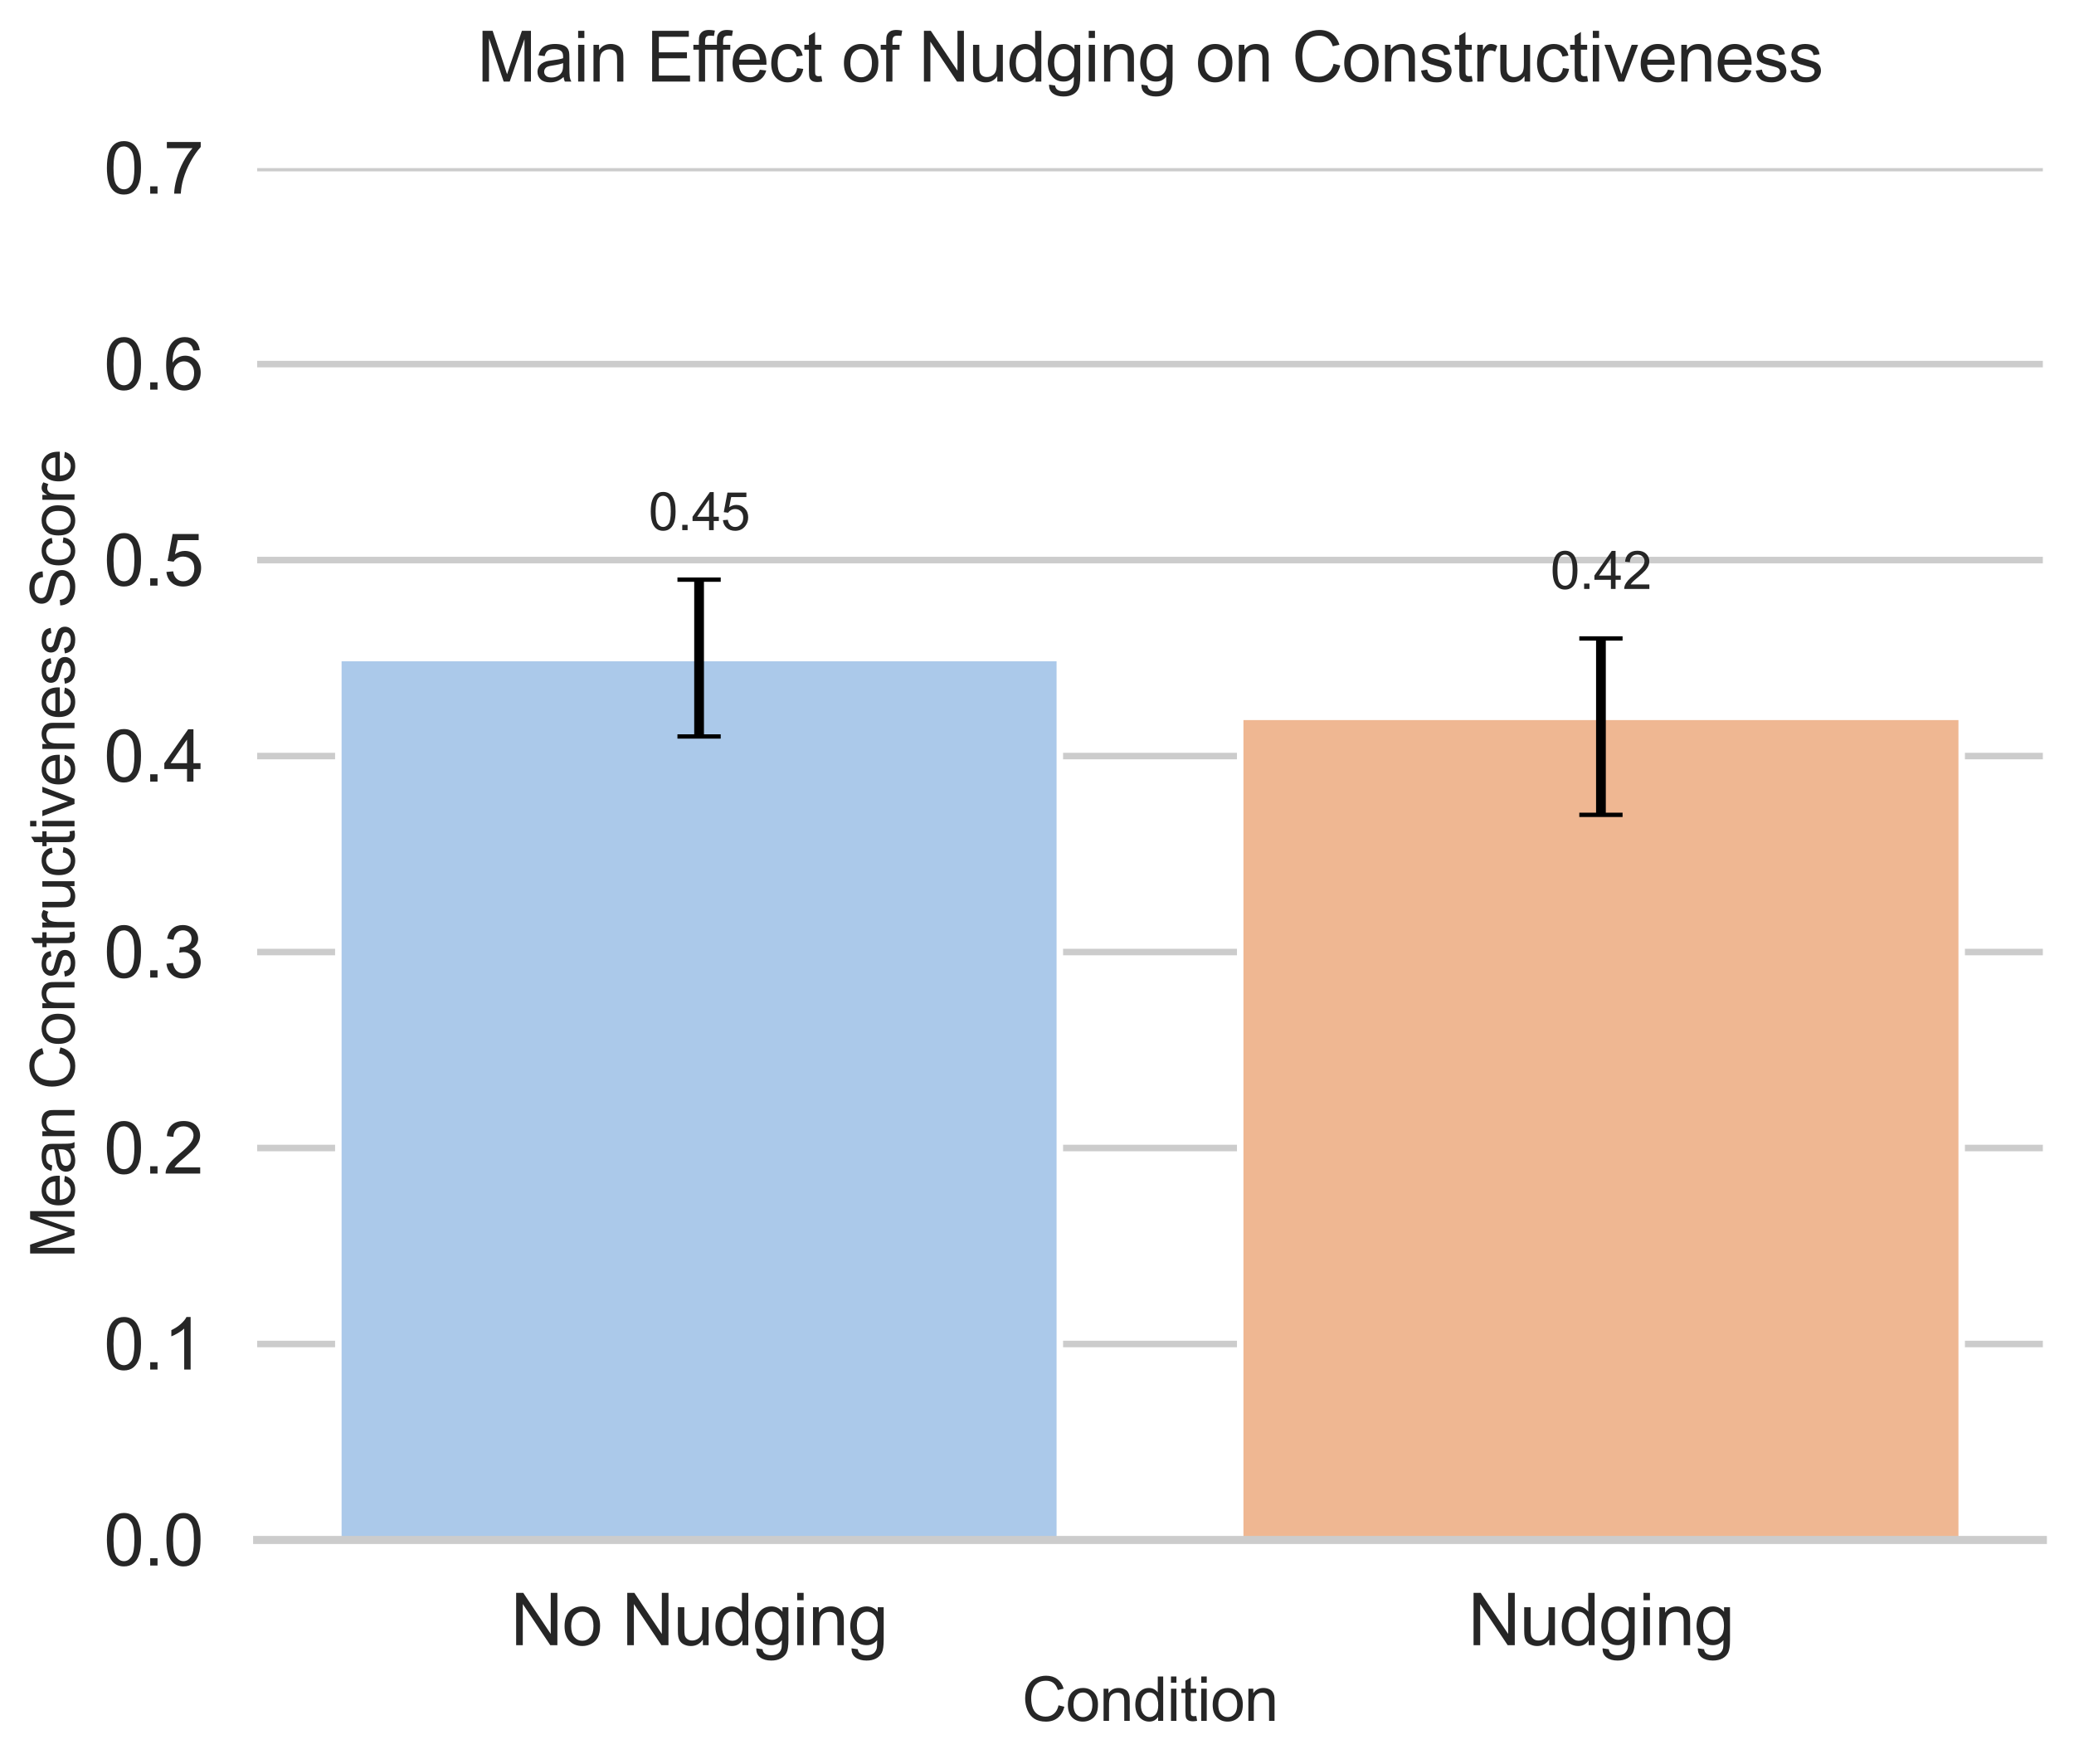 <?xml version="1.0" encoding="utf-8" standalone="no"?>
<!DOCTYPE svg PUBLIC "-//W3C//DTD SVG 1.1//EN"
  "http://www.w3.org/Graphics/SVG/1.1/DTD/svg11.dtd">
<svg xmlns:xlink="http://www.w3.org/1999/xlink" width="479.348pt" height="407.654pt" viewBox="0 0 479.348 407.654" xmlns="http://www.w3.org/2000/svg" version="1.1">
 <defs>
  <style type="text/css">*{stroke-linejoin: round; stroke-linecap: butt}</style>
 </defs>
 <g id="figure_1">
  <g id="patch_1">
   <path d="M 0 407.654 
L 479.348 407.654 
L 479.348 0 
L 0 0 
z
" style="fill: #ffffff"/>
  </g>
  <g id="axes_1">
   <g id="patch_2">
    <path d="M 59.438 355.868 
L 472.148 355.868 
L 472.148 38.847 
L 59.438 38.847 
z
" style="fill: #ffffff"/>
   </g>
   <g id="matplotlib.axis_1">
    <g id="xtick_1">
     <g id="text_1">
      <!-- No Nudging -->
      <g style="fill: #262626" transform="translate(118.006 380.178) scale(0.165 -0.165)">
       <defs>
        <path id="ArialMT-4e" d="M 488 0 
L 488 4581 
L 1109 4581 
L 3516 984 
L 3516 4581 
L 4097 4581 
L 4097 0 
L 3475 0 
L 1069 3600 
L 1069 0 
L 488 0 
z
" transform="scale(0.016)"/>
        <path id="ArialMT-6f" d="M 213 1659 
Q 213 2581 725 3025 
Q 1153 3394 1769 3394 
Q 2453 3394 2887 2945 
Q 3322 2497 3322 1706 
Q 3322 1066 3130 698 
Q 2938 331 2570 128 
Q 2203 -75 1769 -75 
Q 1072 -75 642 372 
Q 213 819 213 1659 
z
M 791 1659 
Q 791 1022 1069 705 
Q 1347 388 1769 388 
Q 2188 388 2466 706 
Q 2744 1025 2744 1678 
Q 2744 2294 2464 2611 
Q 2184 2928 1769 2928 
Q 1347 2928 1069 2612 
Q 791 2297 791 1659 
z
" transform="scale(0.016)"/>
        <path id="ArialMT-20" transform="scale(0.016)"/>
        <path id="ArialMT-75" d="M 2597 0 
L 2597 488 
Q 2209 -75 1544 -75 
Q 1250 -75 995 37 
Q 741 150 617 320 
Q 494 491 444 738 
Q 409 903 409 1263 
L 409 3319 
L 972 3319 
L 972 1478 
Q 972 1038 1006 884 
Q 1059 663 1231 536 
Q 1403 409 1656 409 
Q 1909 409 2131 539 
Q 2353 669 2445 892 
Q 2538 1116 2538 1541 
L 2538 3319 
L 3100 3319 
L 3100 0 
L 2597 0 
z
" transform="scale(0.016)"/>
        <path id="ArialMT-64" d="M 2575 0 
L 2575 419 
Q 2259 -75 1647 -75 
Q 1250 -75 917 144 
Q 584 363 401 755 
Q 219 1147 219 1656 
Q 219 2153 384 2558 
Q 550 2963 881 3178 
Q 1213 3394 1622 3394 
Q 1922 3394 2156 3267 
Q 2391 3141 2538 2938 
L 2538 4581 
L 3097 4581 
L 3097 0 
L 2575 0 
z
M 797 1656 
Q 797 1019 1065 703 
Q 1334 388 1700 388 
Q 2069 388 2326 689 
Q 2584 991 2584 1609 
Q 2584 2291 2321 2609 
Q 2059 2928 1675 2928 
Q 1300 2928 1048 2622 
Q 797 2316 797 1656 
z
" transform="scale(0.016)"/>
        <path id="ArialMT-67" d="M 319 -275 
L 866 -356 
Q 900 -609 1056 -725 
Q 1266 -881 1628 -881 
Q 2019 -881 2231 -725 
Q 2444 -569 2519 -288 
Q 2563 -116 2559 434 
Q 2191 0 1641 0 
Q 956 0 581 494 
Q 206 988 206 1678 
Q 206 2153 378 2554 
Q 550 2956 876 3175 
Q 1203 3394 1644 3394 
Q 2231 3394 2613 2919 
L 2613 3319 
L 3131 3319 
L 3131 450 
Q 3131 -325 2973 -648 
Q 2816 -972 2473 -1159 
Q 2131 -1347 1631 -1347 
Q 1038 -1347 672 -1080 
Q 306 -813 319 -275 
z
M 784 1719 
Q 784 1066 1043 766 
Q 1303 466 1694 466 
Q 2081 466 2343 764 
Q 2606 1063 2606 1700 
Q 2606 2309 2336 2618 
Q 2066 2928 1684 2928 
Q 1309 2928 1046 2623 
Q 784 2319 784 1719 
z
" transform="scale(0.016)"/>
        <path id="ArialMT-69" d="M 425 3934 
L 425 4581 
L 988 4581 
L 988 3934 
L 425 3934 
z
M 425 0 
L 425 3319 
L 988 3319 
L 988 0 
L 425 0 
z
" transform="scale(0.016)"/>
        <path id="ArialMT-6e" d="M 422 0 
L 422 3319 
L 928 3319 
L 928 2847 
Q 1294 3394 1984 3394 
Q 2284 3394 2536 3286 
Q 2788 3178 2913 3003 
Q 3038 2828 3088 2588 
Q 3119 2431 3119 2041 
L 3119 0 
L 2556 0 
L 2556 2019 
Q 2556 2363 2490 2533 
Q 2425 2703 2258 2804 
Q 2091 2906 1866 2906 
Q 1506 2906 1245 2678 
Q 984 2450 984 1813 
L 984 0 
L 422 0 
z
" transform="scale(0.016)"/>
       </defs>
       <use xlink:href="#ArialMT-4e"/>
       <use xlink:href="#ArialMT-6f" x="72.217"/>
       <use xlink:href="#ArialMT-20" x="127.832"/>
       <use xlink:href="#ArialMT-4e" x="155.615"/>
       <use xlink:href="#ArialMT-75" x="227.832"/>
       <use xlink:href="#ArialMT-64" x="283.447"/>
       <use xlink:href="#ArialMT-67" x="339.062"/>
       <use xlink:href="#ArialMT-69" x="394.678"/>
       <use xlink:href="#ArialMT-6e" x="416.895"/>
       <use xlink:href="#ArialMT-67" x="472.51"/>
      </g>
     </g>
    </g>
    <g id="xtick_2">
     <g id="text_2">
      <!-- Nudging -->
      <g style="fill: #262626" transform="translate(339.283 380.178) scale(0.165 -0.165)">
       <use xlink:href="#ArialMT-4e"/>
       <use xlink:href="#ArialMT-75" x="72.217"/>
       <use xlink:href="#ArialMT-64" x="127.832"/>
       <use xlink:href="#ArialMT-67" x="183.447"/>
       <use xlink:href="#ArialMT-69" x="239.062"/>
       <use xlink:href="#ArialMT-6e" x="261.279"/>
       <use xlink:href="#ArialMT-67" x="316.895"/>
      </g>
     </g>
    </g>
    <g id="text_3">
     <!-- Condition -->
     <g style="fill: #262626" transform="translate(236.22 397.672) scale(0.14 -0.14)">
      <defs>
       <path id="ArialMT-43" d="M 3763 1606 
L 4369 1453 
Q 4178 706 3683 314 
Q 3188 -78 2472 -78 
Q 1731 -78 1267 223 
Q 803 525 561 1097 
Q 319 1669 319 2325 
Q 319 3041 592 3573 
Q 866 4106 1370 4382 
Q 1875 4659 2481 4659 
Q 3169 4659 3637 4309 
Q 4106 3959 4291 3325 
L 3694 3184 
Q 3534 3684 3231 3912 
Q 2928 4141 2469 4141 
Q 1941 4141 1586 3887 
Q 1231 3634 1087 3207 
Q 944 2781 944 2328 
Q 944 1744 1114 1308 
Q 1284 872 1643 656 
Q 2003 441 2422 441 
Q 2931 441 3284 734 
Q 3638 1028 3763 1606 
z
" transform="scale(0.016)"/>
       <path id="ArialMT-74" d="M 1650 503 
L 1731 6 
Q 1494 -44 1306 -44 
Q 1000 -44 831 53 
Q 663 150 594 308 
Q 525 466 525 972 
L 525 2881 
L 113 2881 
L 113 3319 
L 525 3319 
L 525 4141 
L 1084 4478 
L 1084 3319 
L 1650 3319 
L 1650 2881 
L 1084 2881 
L 1084 941 
Q 1084 700 1114 631 
Q 1144 563 1211 522 
Q 1278 481 1403 481 
Q 1497 481 1650 503 
z
" transform="scale(0.016)"/>
      </defs>
      <use xlink:href="#ArialMT-43"/>
      <use xlink:href="#ArialMT-6f" x="72.217"/>
      <use xlink:href="#ArialMT-6e" x="127.832"/>
      <use xlink:href="#ArialMT-64" x="183.447"/>
      <use xlink:href="#ArialMT-69" x="239.062"/>
      <use xlink:href="#ArialMT-74" x="261.279"/>
      <use xlink:href="#ArialMT-69" x="289.062"/>
      <use xlink:href="#ArialMT-6f" x="311.279"/>
      <use xlink:href="#ArialMT-6e" x="366.895"/>
     </g>
    </g>
   </g>
   <g id="matplotlib.axis_2">
    <g id="ytick_1">
     <g id="line2d_1">
      <path d="M 59.438 355.868 
L 472.148 355.868 
" clip-path="url(#p2026f8bf3f)" style="fill: none; stroke: #cccccc; stroke-width: 1.5; stroke-linecap: round"/>
     </g>
     <g id="text_4">
      <!-- 0.0 -->
      <g style="fill: #262626" transform="translate(24.003 361.773) scale(0.165 -0.165)">
       <defs>
        <path id="ArialMT-30" d="M 266 2259 
Q 266 3072 433 3567 
Q 600 4063 929 4331 
Q 1259 4600 1759 4600 
Q 2128 4600 2406 4451 
Q 2684 4303 2865 4023 
Q 3047 3744 3150 3342 
Q 3253 2941 3253 2259 
Q 3253 1453 3087 958 
Q 2922 463 2592 192 
Q 2263 -78 1759 -78 
Q 1097 -78 719 397 
Q 266 969 266 2259 
z
M 844 2259 
Q 844 1131 1108 757 
Q 1372 384 1759 384 
Q 2147 384 2411 759 
Q 2675 1134 2675 2259 
Q 2675 3391 2411 3762 
Q 2147 4134 1753 4134 
Q 1366 4134 1134 3806 
Q 844 3388 844 2259 
z
" transform="scale(0.016)"/>
        <path id="ArialMT-2e" d="M 581 0 
L 581 641 
L 1222 641 
L 1222 0 
L 581 0 
z
" transform="scale(0.016)"/>
       </defs>
       <use xlink:href="#ArialMT-30"/>
       <use xlink:href="#ArialMT-2e" x="55.615"/>
       <use xlink:href="#ArialMT-30" x="83.398"/>
      </g>
     </g>
    </g>
    <g id="ytick_2">
     <g id="line2d_2">
      <path d="M 59.438 310.579 
L 472.148 310.579 
" clip-path="url(#p2026f8bf3f)" style="fill: none; stroke: #cccccc; stroke-width: 1.5; stroke-linecap: round"/>
     </g>
     <g id="text_5">
      <!-- 0.1 -->
      <g style="fill: #262626" transform="translate(24.003 316.484) scale(0.165 -0.165)">
       <defs>
        <path id="ArialMT-31" d="M 2384 0 
L 1822 0 
L 1822 3584 
Q 1619 3391 1289 3197 
Q 959 3003 697 2906 
L 697 3450 
Q 1169 3672 1522 3987 
Q 1875 4303 2022 4600 
L 2384 4600 
L 2384 0 
z
" transform="scale(0.016)"/>
       </defs>
       <use xlink:href="#ArialMT-30"/>
       <use xlink:href="#ArialMT-2e" x="55.615"/>
       <use xlink:href="#ArialMT-31" x="83.398"/>
      </g>
     </g>
    </g>
    <g id="ytick_3">
     <g id="line2d_3">
      <path d="M 59.438 265.29 
L 472.148 265.29 
" clip-path="url(#p2026f8bf3f)" style="fill: none; stroke: #cccccc; stroke-width: 1.5; stroke-linecap: round"/>
     </g>
     <g id="text_6">
      <!-- 0.2 -->
      <g style="fill: #262626" transform="translate(24.003 271.196) scale(0.165 -0.165)">
       <defs>
        <path id="ArialMT-32" d="M 3222 541 
L 3222 0 
L 194 0 
Q 188 203 259 391 
Q 375 700 629 1000 
Q 884 1300 1366 1694 
Q 2113 2306 2375 2664 
Q 2638 3022 2638 3341 
Q 2638 3675 2398 3904 
Q 2159 4134 1775 4134 
Q 1369 4134 1125 3890 
Q 881 3647 878 3216 
L 300 3275 
Q 359 3922 746 4261 
Q 1134 4600 1788 4600 
Q 2447 4600 2831 4234 
Q 3216 3869 3216 3328 
Q 3216 3053 3103 2787 
Q 2991 2522 2730 2228 
Q 2469 1934 1863 1422 
Q 1356 997 1212 845 
Q 1069 694 975 541 
L 3222 541 
z
" transform="scale(0.016)"/>
       </defs>
       <use xlink:href="#ArialMT-30"/>
       <use xlink:href="#ArialMT-2e" x="55.615"/>
       <use xlink:href="#ArialMT-32" x="83.398"/>
      </g>
     </g>
    </g>
    <g id="ytick_4">
     <g id="line2d_4">
      <path d="M 59.438 220.002 
L 472.148 220.002 
" clip-path="url(#p2026f8bf3f)" style="fill: none; stroke: #cccccc; stroke-width: 1.5; stroke-linecap: round"/>
     </g>
     <g id="text_7">
      <!-- 0.3 -->
      <g style="fill: #262626" transform="translate(24.003 225.907) scale(0.165 -0.165)">
       <defs>
        <path id="ArialMT-33" d="M 269 1209 
L 831 1284 
Q 928 806 1161 595 
Q 1394 384 1728 384 
Q 2125 384 2398 659 
Q 2672 934 2672 1341 
Q 2672 1728 2419 1979 
Q 2166 2231 1775 2231 
Q 1616 2231 1378 2169 
L 1441 2663 
Q 1497 2656 1531 2656 
Q 1891 2656 2178 2843 
Q 2466 3031 2466 3422 
Q 2466 3731 2256 3934 
Q 2047 4138 1716 4138 
Q 1388 4138 1169 3931 
Q 950 3725 888 3313 
L 325 3413 
Q 428 3978 793 4289 
Q 1159 4600 1703 4600 
Q 2078 4600 2393 4439 
Q 2709 4278 2876 4000 
Q 3044 3722 3044 3409 
Q 3044 3113 2884 2869 
Q 2725 2625 2413 2481 
Q 2819 2388 3044 2092 
Q 3269 1797 3269 1353 
Q 3269 753 2831 336 
Q 2394 -81 1725 -81 
Q 1122 -81 723 278 
Q 325 638 269 1209 
z
" transform="scale(0.016)"/>
       </defs>
       <use xlink:href="#ArialMT-30"/>
       <use xlink:href="#ArialMT-2e" x="55.615"/>
       <use xlink:href="#ArialMT-33" x="83.398"/>
      </g>
     </g>
    </g>
    <g id="ytick_5">
     <g id="line2d_5">
      <path d="M 59.438 174.713 
L 472.148 174.713 
" clip-path="url(#p2026f8bf3f)" style="fill: none; stroke: #cccccc; stroke-width: 1.5; stroke-linecap: round"/>
     </g>
     <g id="text_8">
      <!-- 0.4 -->
      <g style="fill: #262626" transform="translate(24.003 180.618) scale(0.165 -0.165)">
       <defs>
        <path id="ArialMT-34" d="M 2069 0 
L 2069 1097 
L 81 1097 
L 81 1613 
L 2172 4581 
L 2631 4581 
L 2631 1613 
L 3250 1613 
L 3250 1097 
L 2631 1097 
L 2631 0 
L 2069 0 
z
M 2069 1613 
L 2069 3678 
L 634 1613 
L 2069 1613 
z
" transform="scale(0.016)"/>
       </defs>
       <use xlink:href="#ArialMT-30"/>
       <use xlink:href="#ArialMT-2e" x="55.615"/>
       <use xlink:href="#ArialMT-34" x="83.398"/>
      </g>
     </g>
    </g>
    <g id="ytick_6">
     <g id="line2d_6">
      <path d="M 59.438 129.425 
L 472.148 129.425 
" clip-path="url(#p2026f8bf3f)" style="fill: none; stroke: #cccccc; stroke-width: 1.5; stroke-linecap: round"/>
     </g>
     <g id="text_9">
      <!-- 0.5 -->
      <g style="fill: #262626" transform="translate(24.003 135.33) scale(0.165 -0.165)">
       <defs>
        <path id="ArialMT-35" d="M 266 1200 
L 856 1250 
Q 922 819 1161 601 
Q 1400 384 1738 384 
Q 2144 384 2425 690 
Q 2706 997 2706 1503 
Q 2706 1984 2436 2262 
Q 2166 2541 1728 2541 
Q 1456 2541 1237 2417 
Q 1019 2294 894 2097 
L 366 2166 
L 809 4519 
L 3088 4519 
L 3088 3981 
L 1259 3981 
L 1013 2750 
Q 1425 3038 1878 3038 
Q 2478 3038 2890 2622 
Q 3303 2206 3303 1553 
Q 3303 931 2941 478 
Q 2500 -78 1738 -78 
Q 1113 -78 717 272 
Q 322 622 266 1200 
z
" transform="scale(0.016)"/>
       </defs>
       <use xlink:href="#ArialMT-30"/>
       <use xlink:href="#ArialMT-2e" x="55.615"/>
       <use xlink:href="#ArialMT-35" x="83.398"/>
      </g>
     </g>
    </g>
    <g id="ytick_7">
     <g id="line2d_7">
      <path d="M 59.438 84.136 
L 472.148 84.136 
" clip-path="url(#p2026f8bf3f)" style="fill: none; stroke: #cccccc; stroke-width: 1.5; stroke-linecap: round"/>
     </g>
     <g id="text_10">
      <!-- 0.6 -->
      <g style="fill: #262626" transform="translate(24.003 90.041) scale(0.165 -0.165)">
       <defs>
        <path id="ArialMT-36" d="M 3184 3459 
L 2625 3416 
Q 2550 3747 2413 3897 
Q 2184 4138 1850 4138 
Q 1581 4138 1378 3988 
Q 1113 3794 959 3422 
Q 806 3050 800 2363 
Q 1003 2672 1297 2822 
Q 1591 2972 1913 2972 
Q 2475 2972 2870 2558 
Q 3266 2144 3266 1488 
Q 3266 1056 3080 686 
Q 2894 316 2569 119 
Q 2244 -78 1831 -78 
Q 1128 -78 684 439 
Q 241 956 241 2144 
Q 241 3472 731 4075 
Q 1159 4600 1884 4600 
Q 2425 4600 2770 4297 
Q 3116 3994 3184 3459 
z
M 888 1484 
Q 888 1194 1011 928 
Q 1134 663 1356 523 
Q 1578 384 1822 384 
Q 2178 384 2434 671 
Q 2691 959 2691 1453 
Q 2691 1928 2437 2201 
Q 2184 2475 1800 2475 
Q 1419 2475 1153 2201 
Q 888 1928 888 1484 
z
" transform="scale(0.016)"/>
       </defs>
       <use xlink:href="#ArialMT-30"/>
       <use xlink:href="#ArialMT-2e" x="55.615"/>
       <use xlink:href="#ArialMT-36" x="83.398"/>
      </g>
     </g>
    </g>
    <g id="ytick_8">
     <g id="line2d_8">
      <path d="M 59.438 38.847 
L 472.148 38.847 
" clip-path="url(#p2026f8bf3f)" style="fill: none; stroke: #cccccc; stroke-width: 1.5; stroke-linecap: round"/>
     </g>
     <g id="text_11">
      <!-- 0.7 -->
      <g style="fill: #262626" transform="translate(24.003 44.753) scale(0.165 -0.165)">
       <defs>
        <path id="ArialMT-37" d="M 303 3981 
L 303 4522 
L 3269 4522 
L 3269 4084 
Q 2831 3619 2401 2847 
Q 1972 2075 1738 1259 
Q 1569 684 1522 0 
L 944 0 
Q 953 541 1156 1306 
Q 1359 2072 1739 2783 
Q 2119 3494 2547 3981 
L 303 3981 
z
" transform="scale(0.016)"/>
       </defs>
       <use xlink:href="#ArialMT-30"/>
       <use xlink:href="#ArialMT-2e" x="55.615"/>
       <use xlink:href="#ArialMT-37" x="83.398"/>
      </g>
     </g>
    </g>
    <g id="text_12">
     <!-- Mean Constructiveness Score -->
     <g style="fill: #262626" transform="translate(17.221 290.728) rotate(-90) scale(0.14 -0.14)">
      <defs>
       <path id="ArialMT-4d" d="M 475 0 
L 475 4581 
L 1388 4581 
L 2472 1338 
Q 2622 884 2691 659 
Q 2769 909 2934 1394 
L 4031 4581 
L 4847 4581 
L 4847 0 
L 4263 0 
L 4263 3834 
L 2931 0 
L 2384 0 
L 1059 3900 
L 1059 0 
L 475 0 
z
" transform="scale(0.016)"/>
       <path id="ArialMT-65" d="M 2694 1069 
L 3275 997 
Q 3138 488 2766 206 
Q 2394 -75 1816 -75 
Q 1088 -75 661 373 
Q 234 822 234 1631 
Q 234 2469 665 2931 
Q 1097 3394 1784 3394 
Q 2450 3394 2872 2941 
Q 3294 2488 3294 1666 
Q 3294 1616 3291 1516 
L 816 1516 
Q 847 969 1125 678 
Q 1403 388 1819 388 
Q 2128 388 2347 550 
Q 2566 713 2694 1069 
z
M 847 1978 
L 2700 1978 
Q 2663 2397 2488 2606 
Q 2219 2931 1791 2931 
Q 1403 2931 1139 2672 
Q 875 2413 847 1978 
z
" transform="scale(0.016)"/>
       <path id="ArialMT-61" d="M 2588 409 
Q 2275 144 1986 34 
Q 1697 -75 1366 -75 
Q 819 -75 525 192 
Q 231 459 231 875 
Q 231 1119 342 1320 
Q 453 1522 633 1644 
Q 813 1766 1038 1828 
Q 1203 1872 1538 1913 
Q 2219 1994 2541 2106 
Q 2544 2222 2544 2253 
Q 2544 2597 2384 2738 
Q 2169 2928 1744 2928 
Q 1347 2928 1158 2789 
Q 969 2650 878 2297 
L 328 2372 
Q 403 2725 575 2942 
Q 747 3159 1072 3276 
Q 1397 3394 1825 3394 
Q 2250 3394 2515 3294 
Q 2781 3194 2906 3042 
Q 3031 2891 3081 2659 
Q 3109 2516 3109 2141 
L 3109 1391 
Q 3109 606 3145 398 
Q 3181 191 3288 0 
L 2700 0 
Q 2613 175 2588 409 
z
M 2541 1666 
Q 2234 1541 1622 1453 
Q 1275 1403 1131 1340 
Q 988 1278 909 1158 
Q 831 1038 831 891 
Q 831 666 1001 516 
Q 1172 366 1500 366 
Q 1825 366 2078 508 
Q 2331 650 2450 897 
Q 2541 1088 2541 1459 
L 2541 1666 
z
" transform="scale(0.016)"/>
       <path id="ArialMT-73" d="M 197 991 
L 753 1078 
Q 800 744 1014 566 
Q 1228 388 1613 388 
Q 2000 388 2187 545 
Q 2375 703 2375 916 
Q 2375 1106 2209 1216 
Q 2094 1291 1634 1406 
Q 1016 1563 777 1677 
Q 538 1791 414 1992 
Q 291 2194 291 2438 
Q 291 2659 392 2848 
Q 494 3038 669 3163 
Q 800 3259 1026 3326 
Q 1253 3394 1513 3394 
Q 1903 3394 2198 3281 
Q 2494 3169 2634 2976 
Q 2775 2784 2828 2463 
L 2278 2388 
Q 2241 2644 2061 2787 
Q 1881 2931 1553 2931 
Q 1166 2931 1000 2803 
Q 834 2675 834 2503 
Q 834 2394 903 2306 
Q 972 2216 1119 2156 
Q 1203 2125 1616 2013 
Q 2213 1853 2448 1751 
Q 2684 1650 2818 1456 
Q 2953 1263 2953 975 
Q 2953 694 2789 445 
Q 2625 197 2315 61 
Q 2006 -75 1616 -75 
Q 969 -75 630 194 
Q 291 463 197 991 
z
" transform="scale(0.016)"/>
       <path id="ArialMT-72" d="M 416 0 
L 416 3319 
L 922 3319 
L 922 2816 
Q 1116 3169 1280 3281 
Q 1444 3394 1641 3394 
Q 1925 3394 2219 3213 
L 2025 2691 
Q 1819 2813 1613 2813 
Q 1428 2813 1281 2702 
Q 1134 2591 1072 2394 
Q 978 2094 978 1738 
L 978 0 
L 416 0 
z
" transform="scale(0.016)"/>
       <path id="ArialMT-63" d="M 2588 1216 
L 3141 1144 
Q 3050 572 2676 248 
Q 2303 -75 1759 -75 
Q 1078 -75 664 370 
Q 250 816 250 1647 
Q 250 2184 428 2587 
Q 606 2991 970 3192 
Q 1334 3394 1763 3394 
Q 2303 3394 2647 3120 
Q 2991 2847 3088 2344 
L 2541 2259 
Q 2463 2594 2264 2762 
Q 2066 2931 1784 2931 
Q 1359 2931 1093 2626 
Q 828 2322 828 1663 
Q 828 994 1084 691 
Q 1341 388 1753 388 
Q 2084 388 2306 591 
Q 2528 794 2588 1216 
z
" transform="scale(0.016)"/>
       <path id="ArialMT-76" d="M 1344 0 
L 81 3319 
L 675 3319 
L 1388 1331 
Q 1503 1009 1600 663 
Q 1675 925 1809 1294 
L 2547 3319 
L 3125 3319 
L 1869 0 
L 1344 0 
z
" transform="scale(0.016)"/>
       <path id="ArialMT-53" d="M 288 1472 
L 859 1522 
Q 900 1178 1048 958 
Q 1197 738 1509 602 
Q 1822 466 2213 466 
Q 2559 466 2825 569 
Q 3091 672 3220 851 
Q 3350 1031 3350 1244 
Q 3350 1459 3225 1620 
Q 3100 1781 2813 1891 
Q 2628 1963 1997 2114 
Q 1366 2266 1113 2400 
Q 784 2572 623 2826 
Q 463 3081 463 3397 
Q 463 3744 659 4045 
Q 856 4347 1234 4503 
Q 1613 4659 2075 4659 
Q 2584 4659 2973 4495 
Q 3363 4331 3572 4012 
Q 3781 3694 3797 3291 
L 3216 3247 
Q 3169 3681 2898 3903 
Q 2628 4125 2100 4125 
Q 1550 4125 1298 3923 
Q 1047 3722 1047 3438 
Q 1047 3191 1225 3031 
Q 1400 2872 2139 2705 
Q 2878 2538 3153 2413 
Q 3553 2228 3743 1945 
Q 3934 1663 3934 1294 
Q 3934 928 3725 604 
Q 3516 281 3123 101 
Q 2731 -78 2241 -78 
Q 1619 -78 1198 103 
Q 778 284 539 648 
Q 300 1013 288 1472 
z
" transform="scale(0.016)"/>
      </defs>
      <use xlink:href="#ArialMT-4d"/>
      <use xlink:href="#ArialMT-65" x="83.301"/>
      <use xlink:href="#ArialMT-61" x="138.916"/>
      <use xlink:href="#ArialMT-6e" x="194.531"/>
      <use xlink:href="#ArialMT-20" x="250.146"/>
      <use xlink:href="#ArialMT-43" x="277.93"/>
      <use xlink:href="#ArialMT-6f" x="350.146"/>
      <use xlink:href="#ArialMT-6e" x="405.762"/>
      <use xlink:href="#ArialMT-73" x="461.377"/>
      <use xlink:href="#ArialMT-74" x="511.377"/>
      <use xlink:href="#ArialMT-72" x="539.16"/>
      <use xlink:href="#ArialMT-75" x="572.461"/>
      <use xlink:href="#ArialMT-63" x="628.076"/>
      <use xlink:href="#ArialMT-74" x="678.076"/>
      <use xlink:href="#ArialMT-69" x="705.859"/>
      <use xlink:href="#ArialMT-76" x="728.076"/>
      <use xlink:href="#ArialMT-65" x="778.076"/>
      <use xlink:href="#ArialMT-6e" x="833.691"/>
      <use xlink:href="#ArialMT-65" x="889.307"/>
      <use xlink:href="#ArialMT-73" x="944.922"/>
      <use xlink:href="#ArialMT-73" x="994.922"/>
      <use xlink:href="#ArialMT-20" x="1044.922"/>
      <use xlink:href="#ArialMT-53" x="1072.705"/>
      <use xlink:href="#ArialMT-63" x="1139.404"/>
      <use xlink:href="#ArialMT-6f" x="1189.404"/>
      <use xlink:href="#ArialMT-72" x="1245.02"/>
      <use xlink:href="#ArialMT-65" x="1278.32"/>
     </g>
    </g>
   </g>
   <g id="patch_3">
    <path d="M 78.198 355.868 
L 244.949 355.868 
L 244.949 152.069 
L 78.198 152.069 
z
" clip-path="url(#p2026f8bf3f)" style="fill: #abc9ea; stroke: #ffffff; stroke-width: 1.5; stroke-linejoin: miter"/>
   </g>
   <g id="patch_4">
    <path d="M 286.637 355.868 
L 453.389 355.868 
L 453.389 165.655 
L 286.637 165.655 
z
" clip-path="url(#p2026f8bf3f)" style="fill: #efb792; stroke: #ffffff; stroke-width: 1.5; stroke-linejoin: miter"/>
   </g>
   <g id="line2d_9">
    <path clip-path="url(#p2026f8bf3f)" style="fill: none; stroke: #424242; stroke-width: 3.375; stroke-linecap: round"/>
   </g>
   <g id="line2d_10">
    <path clip-path="url(#p2026f8bf3f)" style="fill: none; stroke: #424242; stroke-width: 3.375; stroke-linecap: round"/>
   </g>
   <g id="LineCollection_1">
    <path d="M 161.574 170.184 
L 161.574 133.953 
" clip-path="url(#p2026f8bf3f)" style="fill: none; stroke: #000000; stroke-width: 2.25"/>
    <path d="M 370.013 188.3 
L 370.013 147.54 
" clip-path="url(#p2026f8bf3f)" style="fill: none; stroke: #000000; stroke-width: 2.25"/>
   </g>
   <g id="line2d_11">
    <defs>
     <path id="mb274ee3987" d="M 5 0 
L -5 -0 
" style="stroke: #000000"/>
    </defs>
    <g clip-path="url(#p2026f8bf3f)">
     <use xlink:href="#mb274ee3987" x="161.574" y="170.184" style="stroke: #000000"/>
     <use xlink:href="#mb274ee3987" x="370.013" y="188.3" style="stroke: #000000"/>
    </g>
   </g>
   <g id="line2d_12">
    <g clip-path="url(#p2026f8bf3f)">
     <use xlink:href="#mb274ee3987" x="161.574" y="133.953" style="stroke: #000000"/>
     <use xlink:href="#mb274ee3987" x="370.013" y="147.54" style="stroke: #000000"/>
    </g>
   </g>
   <g id="patch_5">
    <path d="M 59.438 355.868 
L 472.148 355.868 
" style="fill: none; stroke: #cccccc; stroke-width: 1.875; stroke-linejoin: miter; stroke-linecap: square"/>
   </g>
   <g id="text_13">
    <!-- 0.45 -->
    <g style="fill: #262626" transform="translate(149.897 122.511) scale(0.12 -0.12)">
     <use xlink:href="#ArialMT-30"/>
     <use xlink:href="#ArialMT-2e" x="55.615"/>
     <use xlink:href="#ArialMT-34" x="83.398"/>
     <use xlink:href="#ArialMT-35" x="139.014"/>
    </g>
   </g>
   <g id="text_14">
    <!-- 0.42 -->
    <g style="fill: #262626" transform="translate(358.337 136.097) scale(0.12 -0.12)">
     <use xlink:href="#ArialMT-30"/>
     <use xlink:href="#ArialMT-2e" x="55.615"/>
     <use xlink:href="#ArialMT-34" x="83.398"/>
     <use xlink:href="#ArialMT-32" x="139.014"/>
    </g>
   </g>
   <g id="text_15">
    <!-- Main Effect of Nudging on Constructiveness -->
    <g style="fill: #262626" transform="translate(110.306 18.848) scale(0.16 -0.16)">
     <defs>
      <path id="ArialMT-45" d="M 506 0 
L 506 4581 
L 3819 4581 
L 3819 4041 
L 1113 4041 
L 1113 2638 
L 3647 2638 
L 3647 2100 
L 1113 2100 
L 1113 541 
L 3925 541 
L 3925 0 
L 506 0 
z
" transform="scale(0.016)"/>
      <path id="ArialMT-66" d="M 556 0 
L 556 2881 
L 59 2881 
L 59 3319 
L 556 3319 
L 556 3672 
Q 556 4006 616 4169 
Q 697 4388 901 4523 
Q 1106 4659 1475 4659 
Q 1713 4659 2000 4603 
L 1916 4113 
Q 1741 4144 1584 4144 
Q 1328 4144 1222 4034 
Q 1116 3925 1116 3625 
L 1116 3319 
L 1763 3319 
L 1763 2881 
L 1116 2881 
L 1116 0 
L 556 0 
z
" transform="scale(0.016)"/>
     </defs>
     <use xlink:href="#ArialMT-4d"/>
     <use xlink:href="#ArialMT-61" x="83.301"/>
     <use xlink:href="#ArialMT-69" x="138.916"/>
     <use xlink:href="#ArialMT-6e" x="161.133"/>
     <use xlink:href="#ArialMT-20" x="216.748"/>
     <use xlink:href="#ArialMT-45" x="244.531"/>
     <use xlink:href="#ArialMT-66" x="311.23"/>
     <use xlink:href="#ArialMT-66" x="337.264"/>
     <use xlink:href="#ArialMT-65" x="365.047"/>
     <use xlink:href="#ArialMT-63" x="420.662"/>
     <use xlink:href="#ArialMT-74" x="470.662"/>
     <use xlink:href="#ArialMT-20" x="498.445"/>
     <use xlink:href="#ArialMT-6f" x="526.229"/>
     <use xlink:href="#ArialMT-66" x="581.844"/>
     <use xlink:href="#ArialMT-20" x="609.627"/>
     <use xlink:href="#ArialMT-4e" x="637.41"/>
     <use xlink:href="#ArialMT-75" x="709.627"/>
     <use xlink:href="#ArialMT-64" x="765.242"/>
     <use xlink:href="#ArialMT-67" x="820.857"/>
     <use xlink:href="#ArialMT-69" x="876.473"/>
     <use xlink:href="#ArialMT-6e" x="898.689"/>
     <use xlink:href="#ArialMT-67" x="954.305"/>
     <use xlink:href="#ArialMT-20" x="1009.92"/>
     <use xlink:href="#ArialMT-6f" x="1037.703"/>
     <use xlink:href="#ArialMT-6e" x="1093.318"/>
     <use xlink:href="#ArialMT-20" x="1148.934"/>
     <use xlink:href="#ArialMT-43" x="1176.717"/>
     <use xlink:href="#ArialMT-6f" x="1248.934"/>
     <use xlink:href="#ArialMT-6e" x="1304.549"/>
     <use xlink:href="#ArialMT-73" x="1360.164"/>
     <use xlink:href="#ArialMT-74" x="1410.164"/>
     <use xlink:href="#ArialMT-72" x="1437.947"/>
     <use xlink:href="#ArialMT-75" x="1471.248"/>
     <use xlink:href="#ArialMT-63" x="1526.863"/>
     <use xlink:href="#ArialMT-74" x="1576.863"/>
     <use xlink:href="#ArialMT-69" x="1604.646"/>
     <use xlink:href="#ArialMT-76" x="1626.863"/>
     <use xlink:href="#ArialMT-65" x="1676.863"/>
     <use xlink:href="#ArialMT-6e" x="1732.479"/>
     <use xlink:href="#ArialMT-65" x="1788.094"/>
     <use xlink:href="#ArialMT-73" x="1843.709"/>
     <use xlink:href="#ArialMT-73" x="1893.709"/>
    </g>
   </g>
  </g>
 </g>
 <defs>
  <clipPath id="p2026f8bf3f">
   <rect x="59.438" y="38.847" width="412.71" height="317.02"/>
  </clipPath>
 </defs>
</svg>
